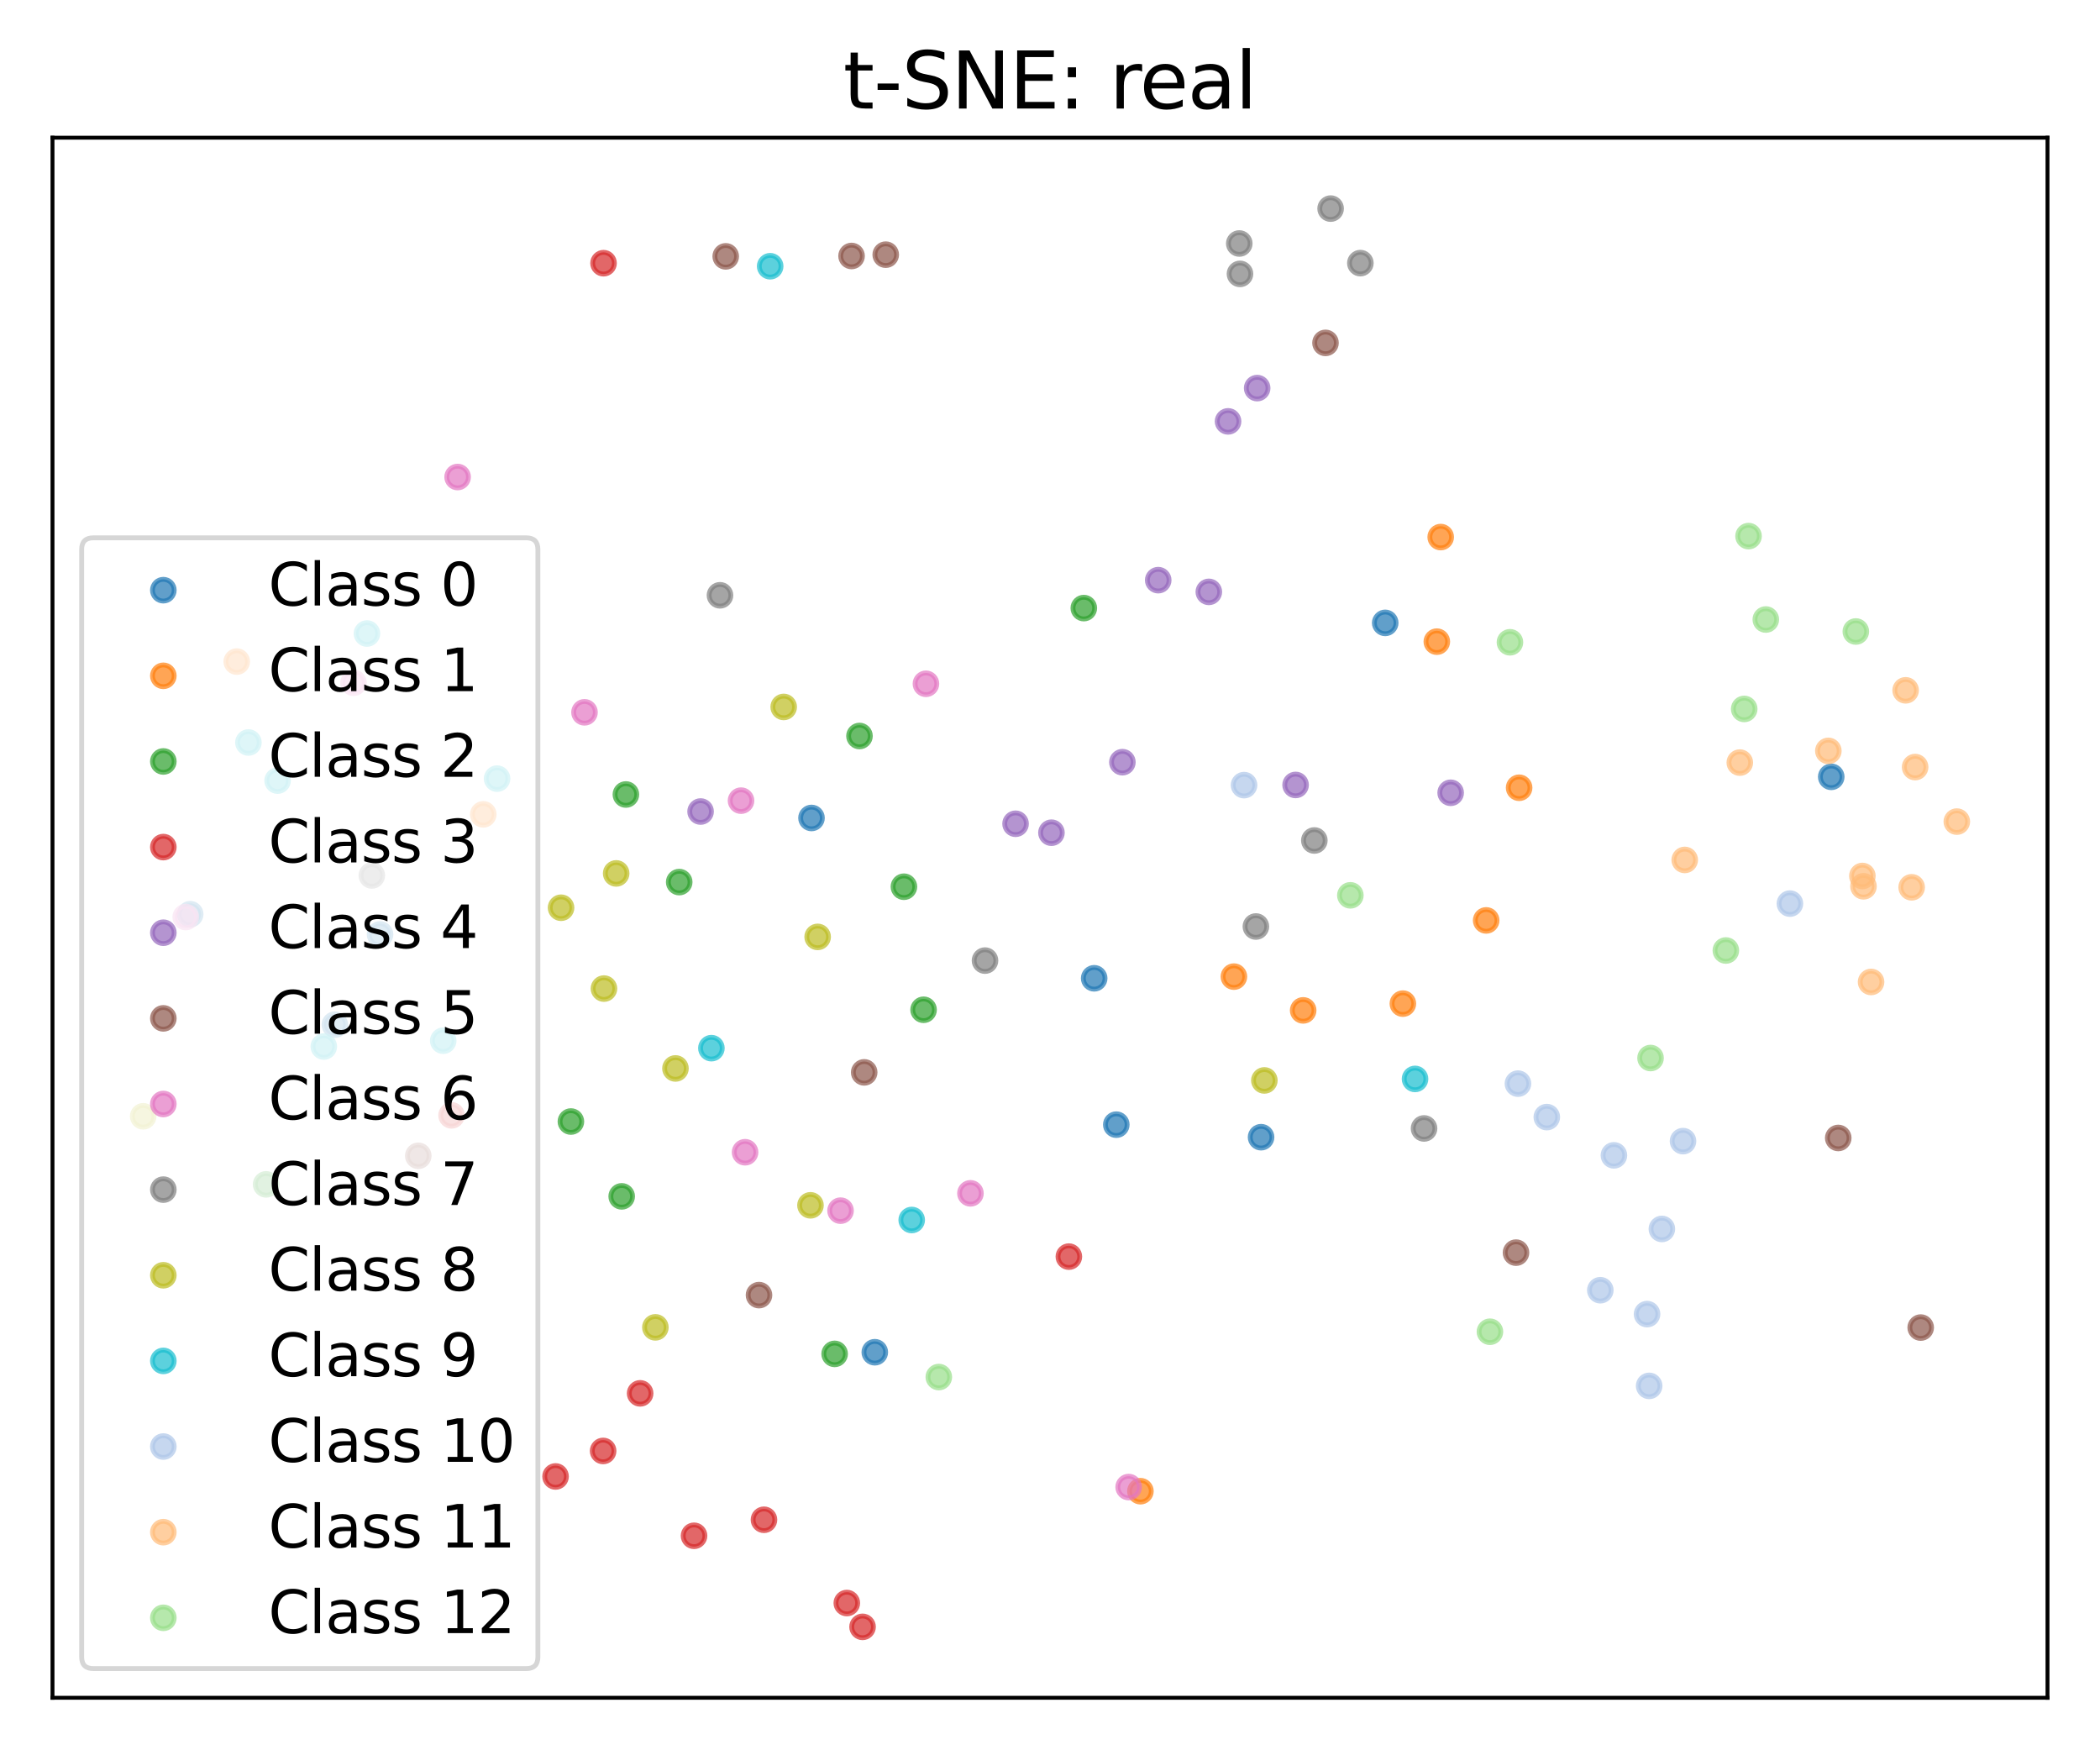<?xml version="1.0" encoding="utf-8" standalone="no"?>
<!DOCTYPE svg PUBLIC "-//W3C//DTD SVG 1.1//EN"
  "http://www.w3.org/Graphics/SVG/1.1/DTD/svg11.dtd">
<svg xmlns:xlink="http://www.w3.org/1999/xlink" width="432pt" height="360pt" viewBox="0 0 432 360" xmlns="http://www.w3.org/2000/svg" version="1.1">
 <defs>
  <style type="text/css">*{stroke-linejoin: round; stroke-linecap: butt}</style>
 </defs>
 <g id="figure_1">
  <g id="patch_1">
   <path d="M 0 360 
L 432 360 
L 432 0 
L 0 0 
z
" style="fill: #ffffff"/>
  </g>
  <g id="axes_1">
   <g id="patch_2">
    <path d="M 10.8 349.2 
L 421.2 349.2 
L 421.2 28.32 
L 10.8 28.32 
z
" style="fill: #ffffff"/>
   </g>
   <g id="PathCollection_1">
    <defs>
     <path id="ma0fea0dd4b" d="M 0 2.236 
C 0.593 2.236 1.162 2 1.581 1.581 
C 2 1.162 2.236 0.593 2.236 0 
C 2.236 -0.593 2 -1.162 1.581 -1.581 
C 1.162 -2 0.593 -2.236 0 -2.236 
C -0.593 -2.236 -1.162 -2 -1.581 -1.581 
C -2 -1.162 -2.236 -0.593 -2.236 0 
C -2.236 0.593 -2 1.162 -1.581 1.581 
C -1.162 2 -0.593 2.236 0 2.236 
z
" style="stroke: #1f77b4; stroke-opacity: 0.7"/>
    </defs>
    <g clip-path="url(#pb2f43ea100)">
     <use xlink:href="#ma0fea0dd4b" x="229.638" y="231.321" style="fill: #1f77b4; fill-opacity: 0.7; stroke: #1f77b4; stroke-opacity: 0.7"/>
     <use xlink:href="#ma0fea0dd4b" x="376.712" y="159.78" style="fill: #1f77b4; fill-opacity: 0.7; stroke: #1f77b4; stroke-opacity: 0.7"/>
     <use xlink:href="#ma0fea0dd4b" x="225.089" y="201.216" style="fill: #1f77b4; fill-opacity: 0.7; stroke: #1f77b4; stroke-opacity: 0.7"/>
     <use xlink:href="#ma0fea0dd4b" x="259.421" y="233.9" style="fill: #1f77b4; fill-opacity: 0.7; stroke: #1f77b4; stroke-opacity: 0.7"/>
     <use xlink:href="#ma0fea0dd4b" x="179.959" y="278.13" style="fill: #1f77b4; fill-opacity: 0.7; stroke: #1f77b4; stroke-opacity: 0.7"/>
     <use xlink:href="#ma0fea0dd4b" x="166.938" y="168.241" style="fill: #1f77b4; fill-opacity: 0.7; stroke: #1f77b4; stroke-opacity: 0.7"/>
     <use xlink:href="#ma0fea0dd4b" x="68.881" y="210.76" style="fill: #1f77b4; fill-opacity: 0.7; stroke: #1f77b4; stroke-opacity: 0.7"/>
     <use xlink:href="#ma0fea0dd4b" x="39.125" y="188.037" style="fill: #1f77b4; fill-opacity: 0.7; stroke: #1f77b4; stroke-opacity: 0.7"/>
     <use xlink:href="#ma0fea0dd4b" x="284.958" y="128.115" style="fill: #1f77b4; fill-opacity: 0.7; stroke: #1f77b4; stroke-opacity: 0.7"/>
     <use xlink:href="#ma0fea0dd4b" x="78.183" y="192.196" style="fill: #1f77b4; fill-opacity: 0.7; stroke: #1f77b4; stroke-opacity: 0.7"/>
    </g>
   </g>
   <g id="PathCollection_2">
    <defs>
     <path id="m8094b6d166" d="M 0 2.236 
C 0.593 2.236 1.162 2 1.581 1.581 
C 2 1.162 2.236 0.593 2.236 0 
C 2.236 -0.593 2 -1.162 1.581 -1.581 
C 1.162 -2 0.593 -2.236 0 -2.236 
C -0.593 -2.236 -1.162 -2 -1.581 -1.581 
C -2 -1.162 -2.236 -0.593 -2.236 0 
C -2.236 0.593 -2 1.162 -1.581 1.581 
C -1.162 2 -0.593 2.236 0 2.236 
z
" style="stroke: #ff7f0e; stroke-opacity: 0.7"/>
    </defs>
    <g clip-path="url(#pb2f43ea100)">
     <use xlink:href="#m8094b6d166" x="312.505" y="162.025" style="fill: #ff7f0e; fill-opacity: 0.7; stroke: #ff7f0e; stroke-opacity: 0.7"/>
     <use xlink:href="#m8094b6d166" x="288.591" y="206.427" style="fill: #ff7f0e; fill-opacity: 0.7; stroke: #ff7f0e; stroke-opacity: 0.7"/>
     <use xlink:href="#m8094b6d166" x="234.601" y="306.712" style="fill: #ff7f0e; fill-opacity: 0.7; stroke: #ff7f0e; stroke-opacity: 0.7"/>
     <use xlink:href="#m8094b6d166" x="305.727" y="189.31" style="fill: #ff7f0e; fill-opacity: 0.7; stroke: #ff7f0e; stroke-opacity: 0.7"/>
     <use xlink:href="#m8094b6d166" x="295.575" y="131.976" style="fill: #ff7f0e; fill-opacity: 0.7; stroke: #ff7f0e; stroke-opacity: 0.7"/>
     <use xlink:href="#m8094b6d166" x="99.413" y="167.497" style="fill: #ff7f0e; fill-opacity: 0.7; stroke: #ff7f0e; stroke-opacity: 0.7"/>
     <use xlink:href="#m8094b6d166" x="253.833" y="200.873" style="fill: #ff7f0e; fill-opacity: 0.7; stroke: #ff7f0e; stroke-opacity: 0.7"/>
     <use xlink:href="#m8094b6d166" x="268.08" y="207.817" style="fill: #ff7f0e; fill-opacity: 0.7; stroke: #ff7f0e; stroke-opacity: 0.7"/>
     <use xlink:href="#m8094b6d166" x="296.374" y="110.466" style="fill: #ff7f0e; fill-opacity: 0.7; stroke: #ff7f0e; stroke-opacity: 0.7"/>
     <use xlink:href="#m8094b6d166" x="48.701" y="136.076" style="fill: #ff7f0e; fill-opacity: 0.7; stroke: #ff7f0e; stroke-opacity: 0.7"/>
    </g>
   </g>
   <g id="PathCollection_3">
    <defs>
     <path id="m400b134a39" d="M 0 2.236 
C 0.593 2.236 1.162 2 1.581 1.581 
C 2 1.162 2.236 0.593 2.236 0 
C 2.236 -0.593 2 -1.162 1.581 -1.581 
C 1.162 -2 0.593 -2.236 0 -2.236 
C -0.593 -2.236 -1.162 -2 -1.581 -1.581 
C -2 -1.162 -2.236 -0.593 -2.236 0 
C -2.236 0.593 -2 1.162 -1.581 1.581 
C -1.162 2 -0.593 2.236 0 2.236 
z
" style="stroke: #2ca02c; stroke-opacity: 0.7"/>
    </defs>
    <g clip-path="url(#pb2f43ea100)">
     <use xlink:href="#m400b134a39" x="54.747" y="243.601" style="fill: #2ca02c; fill-opacity: 0.7; stroke: #2ca02c; stroke-opacity: 0.7"/>
     <use xlink:href="#m400b134a39" x="139.723" y="181.428" style="fill: #2ca02c; fill-opacity: 0.7; stroke: #2ca02c; stroke-opacity: 0.7"/>
     <use xlink:href="#m400b134a39" x="127.892" y="246.069" style="fill: #2ca02c; fill-opacity: 0.7; stroke: #2ca02c; stroke-opacity: 0.7"/>
     <use xlink:href="#m400b134a39" x="189.993" y="207.691" style="fill: #2ca02c; fill-opacity: 0.7; stroke: #2ca02c; stroke-opacity: 0.7"/>
     <use xlink:href="#m400b134a39" x="176.808" y="151.382" style="fill: #2ca02c; fill-opacity: 0.7; stroke: #2ca02c; stroke-opacity: 0.7"/>
     <use xlink:href="#m400b134a39" x="171.698" y="278.467" style="fill: #2ca02c; fill-opacity: 0.7; stroke: #2ca02c; stroke-opacity: 0.7"/>
     <use xlink:href="#m400b134a39" x="128.756" y="163.413" style="fill: #2ca02c; fill-opacity: 0.7; stroke: #2ca02c; stroke-opacity: 0.7"/>
     <use xlink:href="#m400b134a39" x="185.95" y="182.383" style="fill: #2ca02c; fill-opacity: 0.7; stroke: #2ca02c; stroke-opacity: 0.7"/>
     <use xlink:href="#m400b134a39" x="222.957" y="125.073" style="fill: #2ca02c; fill-opacity: 0.7; stroke: #2ca02c; stroke-opacity: 0.7"/>
     <use xlink:href="#m400b134a39" x="117.442" y="230.679" style="fill: #2ca02c; fill-opacity: 0.7; stroke: #2ca02c; stroke-opacity: 0.7"/>
    </g>
   </g>
   <g id="PathCollection_4">
    <defs>
     <path id="m98b7cd9f8f" d="M 0 2.236 
C 0.593 2.236 1.162 2 1.581 1.581 
C 2 1.162 2.236 0.593 2.236 0 
C 2.236 -0.593 2 -1.162 1.581 -1.581 
C 1.162 -2 0.593 -2.236 0 -2.236 
C -0.593 -2.236 -1.162 -2 -1.581 -1.581 
C -2 -1.162 -2.236 -0.593 -2.236 0 
C -2.236 0.593 -2 1.162 -1.581 1.581 
C -1.162 2 -0.593 2.236 0 2.236 
z
" style="stroke: #d62728; stroke-opacity: 0.7"/>
    </defs>
    <g clip-path="url(#pb2f43ea100)">
     <use xlink:href="#m98b7cd9f8f" x="219.881" y="258.463" style="fill: #d62728; fill-opacity: 0.7; stroke: #d62728; stroke-opacity: 0.7"/>
     <use xlink:href="#m98b7cd9f8f" x="92.892" y="229.411" style="fill: #d62728; fill-opacity: 0.7; stroke: #d62728; stroke-opacity: 0.7"/>
     <use xlink:href="#m98b7cd9f8f" x="142.775" y="315.882" style="fill: #d62728; fill-opacity: 0.7; stroke: #d62728; stroke-opacity: 0.7"/>
     <use xlink:href="#m98b7cd9f8f" x="114.285" y="303.68" style="fill: #d62728; fill-opacity: 0.7; stroke: #d62728; stroke-opacity: 0.7"/>
     <use xlink:href="#m98b7cd9f8f" x="157.161" y="312.588" style="fill: #d62728; fill-opacity: 0.7; stroke: #d62728; stroke-opacity: 0.7"/>
     <use xlink:href="#m98b7cd9f8f" x="131.685" y="286.586" style="fill: #d62728; fill-opacity: 0.7; stroke: #d62728; stroke-opacity: 0.7"/>
     <use xlink:href="#m98b7cd9f8f" x="124.071" y="298.434" style="fill: #d62728; fill-opacity: 0.7; stroke: #d62728; stroke-opacity: 0.7"/>
     <use xlink:href="#m98b7cd9f8f" x="124.156" y="54.135" style="fill: #d62728; fill-opacity: 0.7; stroke: #d62728; stroke-opacity: 0.7"/>
     <use xlink:href="#m98b7cd9f8f" x="177.44" y="334.615" style="fill: #d62728; fill-opacity: 0.7; stroke: #d62728; stroke-opacity: 0.7"/>
     <use xlink:href="#m98b7cd9f8f" x="174.202" y="329.715" style="fill: #d62728; fill-opacity: 0.7; stroke: #d62728; stroke-opacity: 0.7"/>
    </g>
   </g>
   <g id="PathCollection_5">
    <defs>
     <path id="m821a3f022b" d="M 0 2.236 
C 0.593 2.236 1.162 2 1.581 1.581 
C 2 1.162 2.236 0.593 2.236 0 
C 2.236 -0.593 2 -1.162 1.581 -1.581 
C 1.162 -2 0.593 -2.236 0 -2.236 
C -0.593 -2.236 -1.162 -2 -1.581 -1.581 
C -2 -1.162 -2.236 -0.593 -2.236 0 
C -2.236 0.593 -2 1.162 -1.581 1.581 
C -1.162 2 -0.593 2.236 0 2.236 
z
" style="stroke: #9467bd; stroke-opacity: 0.7"/>
    </defs>
    <g clip-path="url(#pb2f43ea100)">
     <use xlink:href="#m821a3f022b" x="230.891" y="156.767" style="fill: #9467bd; fill-opacity: 0.7; stroke: #9467bd; stroke-opacity: 0.7"/>
     <use xlink:href="#m821a3f022b" x="298.421" y="163.06" style="fill: #9467bd; fill-opacity: 0.7; stroke: #9467bd; stroke-opacity: 0.7"/>
     <use xlink:href="#m821a3f022b" x="144.121" y="166.917" style="fill: #9467bd; fill-opacity: 0.7; stroke: #9467bd; stroke-opacity: 0.7"/>
     <use xlink:href="#m821a3f022b" x="216.296" y="171.275" style="fill: #9467bd; fill-opacity: 0.7; stroke: #9467bd; stroke-opacity: 0.7"/>
     <use xlink:href="#m821a3f022b" x="208.916" y="169.431" style="fill: #9467bd; fill-opacity: 0.7; stroke: #9467bd; stroke-opacity: 0.7"/>
     <use xlink:href="#m821a3f022b" x="266.522" y="161.45" style="fill: #9467bd; fill-opacity: 0.7; stroke: #9467bd; stroke-opacity: 0.7"/>
     <use xlink:href="#m821a3f022b" x="258.617" y="79.825" style="fill: #9467bd; fill-opacity: 0.7; stroke: #9467bd; stroke-opacity: 0.7"/>
     <use xlink:href="#m821a3f022b" x="252.629" y="86.669" style="fill: #9467bd; fill-opacity: 0.7; stroke: #9467bd; stroke-opacity: 0.7"/>
     <use xlink:href="#m821a3f022b" x="238.261" y="119.328" style="fill: #9467bd; fill-opacity: 0.7; stroke: #9467bd; stroke-opacity: 0.7"/>
     <use xlink:href="#m821a3f022b" x="248.674" y="121.738" style="fill: #9467bd; fill-opacity: 0.7; stroke: #9467bd; stroke-opacity: 0.7"/>
    </g>
   </g>
   <g id="PathCollection_6">
    <defs>
     <path id="mb338a8d0eb" d="M 0 2.236 
C 0.593 2.236 1.162 2 1.581 1.581 
C 2 1.162 2.236 0.593 2.236 0 
C 2.236 -0.593 2 -1.162 1.581 -1.581 
C 1.162 -2 0.593 -2.236 0 -2.236 
C -0.593 -2.236 -1.162 -2 -1.581 -1.581 
C -2 -1.162 -2.236 -0.593 -2.236 0 
C -2.236 0.593 -2 1.162 -1.581 1.581 
C -1.162 2 -0.593 2.236 0 2.236 
z
" style="stroke: #8c564b; stroke-opacity: 0.7"/>
    </defs>
    <g clip-path="url(#pb2f43ea100)">
     <use xlink:href="#mb338a8d0eb" x="182.208" y="52.382" style="fill: #8c564b; fill-opacity: 0.7; stroke: #8c564b; stroke-opacity: 0.7"/>
     <use xlink:href="#mb338a8d0eb" x="156.138" y="266.382" style="fill: #8c564b; fill-opacity: 0.7; stroke: #8c564b; stroke-opacity: 0.7"/>
     <use xlink:href="#mb338a8d0eb" x="272.674" y="70.527" style="fill: #8c564b; fill-opacity: 0.7; stroke: #8c564b; stroke-opacity: 0.7"/>
     <use xlink:href="#mb338a8d0eb" x="175.177" y="52.652" style="fill: #8c564b; fill-opacity: 0.7; stroke: #8c564b; stroke-opacity: 0.7"/>
     <use xlink:href="#mb338a8d0eb" x="149.291" y="52.729" style="fill: #8c564b; fill-opacity: 0.7; stroke: #8c564b; stroke-opacity: 0.7"/>
     <use xlink:href="#mb338a8d0eb" x="395.116" y="273.057" style="fill: #8c564b; fill-opacity: 0.7; stroke: #8c564b; stroke-opacity: 0.7"/>
     <use xlink:href="#mb338a8d0eb" x="177.777" y="220.565" style="fill: #8c564b; fill-opacity: 0.7; stroke: #8c564b; stroke-opacity: 0.7"/>
     <use xlink:href="#mb338a8d0eb" x="311.864" y="257.645" style="fill: #8c564b; fill-opacity: 0.7; stroke: #8c564b; stroke-opacity: 0.7"/>
     <use xlink:href="#mb338a8d0eb" x="86.045" y="237.728" style="fill: #8c564b; fill-opacity: 0.7; stroke: #8c564b; stroke-opacity: 0.7"/>
     <use xlink:href="#mb338a8d0eb" x="378.153" y="234.059" style="fill: #8c564b; fill-opacity: 0.7; stroke: #8c564b; stroke-opacity: 0.7"/>
    </g>
   </g>
   <g id="PathCollection_7">
    <defs>
     <path id="mfbef2050f7" d="M 0 2.236 
C 0.593 2.236 1.162 2 1.581 1.581 
C 2 1.162 2.236 0.593 2.236 0 
C 2.236 -0.593 2 -1.162 1.581 -1.581 
C 1.162 -2 0.593 -2.236 0 -2.236 
C -0.593 -2.236 -1.162 -2 -1.581 -1.581 
C -2 -1.162 -2.236 -0.593 -2.236 0 
C -2.236 0.593 -2 1.162 -1.581 1.581 
C -1.162 2 -0.593 2.236 0 2.236 
z
" style="stroke: #e377c2; stroke-opacity: 0.7"/>
    </defs>
    <g clip-path="url(#pb2f43ea100)">
     <use xlink:href="#mfbef2050f7" x="94.138" y="98.115" style="fill: #e377c2; fill-opacity: 0.7; stroke: #e377c2; stroke-opacity: 0.7"/>
     <use xlink:href="#mfbef2050f7" x="72.723" y="140.433" style="fill: #e377c2; fill-opacity: 0.7; stroke: #e377c2; stroke-opacity: 0.7"/>
     <use xlink:href="#mfbef2050f7" x="190.481" y="140.642" style="fill: #e377c2; fill-opacity: 0.7; stroke: #e377c2; stroke-opacity: 0.7"/>
     <use xlink:href="#mfbef2050f7" x="38.204" y="188.619" style="fill: #e377c2; fill-opacity: 0.7; stroke: #e377c2; stroke-opacity: 0.7"/>
     <use xlink:href="#mfbef2050f7" x="172.912" y="249.012" style="fill: #e377c2; fill-opacity: 0.7; stroke: #e377c2; stroke-opacity: 0.7"/>
     <use xlink:href="#mfbef2050f7" x="152.44" y="164.68" style="fill: #e377c2; fill-opacity: 0.7; stroke: #e377c2; stroke-opacity: 0.7"/>
     <use xlink:href="#mfbef2050f7" x="199.634" y="245.446" style="fill: #e377c2; fill-opacity: 0.7; stroke: #e377c2; stroke-opacity: 0.7"/>
     <use xlink:href="#mfbef2050f7" x="120.24" y="146.509" style="fill: #e377c2; fill-opacity: 0.7; stroke: #e377c2; stroke-opacity: 0.7"/>
     <use xlink:href="#mfbef2050f7" x="153.273" y="236.995" style="fill: #e377c2; fill-opacity: 0.7; stroke: #e377c2; stroke-opacity: 0.7"/>
     <use xlink:href="#mfbef2050f7" x="232.183" y="305.861" style="fill: #e377c2; fill-opacity: 0.7; stroke: #e377c2; stroke-opacity: 0.7"/>
    </g>
   </g>
   <g id="PathCollection_8">
    <defs>
     <path id="m6080bac4c5" d="M 0 2.236 
C 0.593 2.236 1.162 2 1.581 1.581 
C 2 1.162 2.236 0.593 2.236 0 
C 2.236 -0.593 2 -1.162 1.581 -1.581 
C 1.162 -2 0.593 -2.236 0 -2.236 
C -0.593 -2.236 -1.162 -2 -1.581 -1.581 
C -2 -1.162 -2.236 -0.593 -2.236 0 
C -2.236 0.593 -2 1.162 -1.581 1.581 
C -1.162 2 -0.593 2.236 0 2.236 
z
" style="stroke: #7f7f7f; stroke-opacity: 0.7"/>
    </defs>
    <g clip-path="url(#pb2f43ea100)">
     <use xlink:href="#m6080bac4c5" x="148.111" y="122.443" style="fill: #7f7f7f; fill-opacity: 0.7; stroke: #7f7f7f; stroke-opacity: 0.7"/>
     <use xlink:href="#m6080bac4c5" x="270.379" y="172.871" style="fill: #7f7f7f; fill-opacity: 0.7; stroke: #7f7f7f; stroke-opacity: 0.7"/>
     <use xlink:href="#m6080bac4c5" x="76.492" y="180.065" style="fill: #7f7f7f; fill-opacity: 0.7; stroke: #7f7f7f; stroke-opacity: 0.7"/>
     <use xlink:href="#m6080bac4c5" x="202.631" y="197.576" style="fill: #7f7f7f; fill-opacity: 0.7; stroke: #7f7f7f; stroke-opacity: 0.7"/>
     <use xlink:href="#m6080bac4c5" x="258.356" y="190.566" style="fill: #7f7f7f; fill-opacity: 0.7; stroke: #7f7f7f; stroke-opacity: 0.7"/>
     <use xlink:href="#m6080bac4c5" x="273.728" y="42.905" style="fill: #7f7f7f; fill-opacity: 0.7; stroke: #7f7f7f; stroke-opacity: 0.7"/>
     <use xlink:href="#m6080bac4c5" x="254.937" y="50.082" style="fill: #7f7f7f; fill-opacity: 0.7; stroke: #7f7f7f; stroke-opacity: 0.7"/>
     <use xlink:href="#m6080bac4c5" x="292.947" y="232.098" style="fill: #7f7f7f; fill-opacity: 0.7; stroke: #7f7f7f; stroke-opacity: 0.7"/>
     <use xlink:href="#m6080bac4c5" x="279.845" y="54.119" style="fill: #7f7f7f; fill-opacity: 0.7; stroke: #7f7f7f; stroke-opacity: 0.7"/>
     <use xlink:href="#m6080bac4c5" x="255.082" y="56.334" style="fill: #7f7f7f; fill-opacity: 0.7; stroke: #7f7f7f; stroke-opacity: 0.7"/>
    </g>
   </g>
   <g id="PathCollection_9">
    <defs>
     <path id="m36009d502e" d="M 0 2.236 
C 0.593 2.236 1.162 2 1.581 1.581 
C 2 1.162 2.236 0.593 2.236 0 
C 2.236 -0.593 2 -1.162 1.581 -1.581 
C 1.162 -2 0.593 -2.236 0 -2.236 
C -0.593 -2.236 -1.162 -2 -1.581 -1.581 
C -2 -1.162 -2.236 -0.593 -2.236 0 
C -2.236 0.593 -2 1.162 -1.581 1.581 
C -1.162 2 -0.593 2.236 0 2.236 
z
" style="stroke: #bcbd22; stroke-opacity: 0.7"/>
    </defs>
    <g clip-path="url(#pb2f43ea100)">
     <use xlink:href="#m36009d502e" x="29.455" y="229.603" style="fill: #bcbd22; fill-opacity: 0.7; stroke: #bcbd22; stroke-opacity: 0.7"/>
     <use xlink:href="#m36009d502e" x="168.201" y="192.702" style="fill: #bcbd22; fill-opacity: 0.7; stroke: #bcbd22; stroke-opacity: 0.7"/>
     <use xlink:href="#m36009d502e" x="260.097" y="222.224" style="fill: #bcbd22; fill-opacity: 0.7; stroke: #bcbd22; stroke-opacity: 0.7"/>
     <use xlink:href="#m36009d502e" x="166.726" y="247.911" style="fill: #bcbd22; fill-opacity: 0.7; stroke: #bcbd22; stroke-opacity: 0.7"/>
     <use xlink:href="#m36009d502e" x="138.952" y="219.758" style="fill: #bcbd22; fill-opacity: 0.7; stroke: #bcbd22; stroke-opacity: 0.7"/>
     <use xlink:href="#m36009d502e" x="115.416" y="186.704" style="fill: #bcbd22; fill-opacity: 0.7; stroke: #bcbd22; stroke-opacity: 0.7"/>
     <use xlink:href="#m36009d502e" x="126.756" y="179.644" style="fill: #bcbd22; fill-opacity: 0.7; stroke: #bcbd22; stroke-opacity: 0.7"/>
     <use xlink:href="#m36009d502e" x="124.243" y="203.332" style="fill: #bcbd22; fill-opacity: 0.7; stroke: #bcbd22; stroke-opacity: 0.7"/>
     <use xlink:href="#m36009d502e" x="161.217" y="145.405" style="fill: #bcbd22; fill-opacity: 0.7; stroke: #bcbd22; stroke-opacity: 0.7"/>
     <use xlink:href="#m36009d502e" x="134.821" y="273.011" style="fill: #bcbd22; fill-opacity: 0.7; stroke: #bcbd22; stroke-opacity: 0.7"/>
    </g>
   </g>
   <g id="PathCollection_10">
    <defs>
     <path id="m2cfe5ad27c" d="M 0 2.236 
C 0.593 2.236 1.162 2 1.581 1.581 
C 2 1.162 2.236 0.593 2.236 0 
C 2.236 -0.593 2 -1.162 1.581 -1.581 
C 1.162 -2 0.593 -2.236 0 -2.236 
C -0.593 -2.236 -1.162 -2 -1.581 -1.581 
C -2 -1.162 -2.236 -0.593 -2.236 0 
C -2.236 0.593 -2 1.162 -1.581 1.581 
C -1.162 2 -0.593 2.236 0 2.236 
z
" style="stroke: #17becf; stroke-opacity: 0.7"/>
    </defs>
    <g clip-path="url(#pb2f43ea100)">
     <use xlink:href="#m2cfe5ad27c" x="91.178" y="214.054" style="fill: #17becf; fill-opacity: 0.7; stroke: #17becf; stroke-opacity: 0.7"/>
     <use xlink:href="#m2cfe5ad27c" x="102.255" y="160.151" style="fill: #17becf; fill-opacity: 0.7; stroke: #17becf; stroke-opacity: 0.7"/>
     <use xlink:href="#m2cfe5ad27c" x="291.095" y="221.914" style="fill: #17becf; fill-opacity: 0.7; stroke: #17becf; stroke-opacity: 0.7"/>
     <use xlink:href="#m2cfe5ad27c" x="158.434" y="54.76" style="fill: #17becf; fill-opacity: 0.7; stroke: #17becf; stroke-opacity: 0.7"/>
     <use xlink:href="#m2cfe5ad27c" x="66.612" y="215.254" style="fill: #17becf; fill-opacity: 0.7; stroke: #17becf; stroke-opacity: 0.7"/>
     <use xlink:href="#m2cfe5ad27c" x="57.104" y="160.559" style="fill: #17becf; fill-opacity: 0.7; stroke: #17becf; stroke-opacity: 0.7"/>
     <use xlink:href="#m2cfe5ad27c" x="187.552" y="250.932" style="fill: #17becf; fill-opacity: 0.7; stroke: #17becf; stroke-opacity: 0.7"/>
     <use xlink:href="#m2cfe5ad27c" x="51.103" y="152.717" style="fill: #17becf; fill-opacity: 0.7; stroke: #17becf; stroke-opacity: 0.7"/>
     <use xlink:href="#m2cfe5ad27c" x="146.344" y="215.587" style="fill: #17becf; fill-opacity: 0.7; stroke: #17becf; stroke-opacity: 0.7"/>
     <use xlink:href="#m2cfe5ad27c" x="75.487" y="130.303" style="fill: #17becf; fill-opacity: 0.7; stroke: #17becf; stroke-opacity: 0.7"/>
    </g>
   </g>
   <g id="PathCollection_11">
    <defs>
     <path id="meeea4107d7" d="M 0 2.236 
C 0.593 2.236 1.162 2 1.581 1.581 
C 2 1.162 2.236 0.593 2.236 0 
C 2.236 -0.593 2 -1.162 1.581 -1.581 
C 1.162 -2 0.593 -2.236 0 -2.236 
C -0.593 -2.236 -1.162 -2 -1.581 -1.581 
C -2 -1.162 -2.236 -0.593 -2.236 0 
C -2.236 0.593 -2 1.162 -1.581 1.581 
C -1.162 2 -0.593 2.236 0 2.236 
z
" style="stroke: #aec7e8; stroke-opacity: 0.7"/>
    </defs>
    <g clip-path="url(#pb2f43ea100)">
     <use xlink:href="#meeea4107d7" x="339.255" y="285.05" style="fill: #aec7e8; fill-opacity: 0.7; stroke: #aec7e8; stroke-opacity: 0.7"/>
     <use xlink:href="#meeea4107d7" x="338.822" y="270.286" style="fill: #aec7e8; fill-opacity: 0.7; stroke: #aec7e8; stroke-opacity: 0.7"/>
     <use xlink:href="#meeea4107d7" x="255.918" y="161.486" style="fill: #aec7e8; fill-opacity: 0.7; stroke: #aec7e8; stroke-opacity: 0.7"/>
     <use xlink:href="#meeea4107d7" x="346.22" y="234.71" style="fill: #aec7e8; fill-opacity: 0.7; stroke: #aec7e8; stroke-opacity: 0.7"/>
     <use xlink:href="#meeea4107d7" x="329.206" y="265.375" style="fill: #aec7e8; fill-opacity: 0.7; stroke: #aec7e8; stroke-opacity: 0.7"/>
     <use xlink:href="#meeea4107d7" x="318.202" y="229.766" style="fill: #aec7e8; fill-opacity: 0.7; stroke: #aec7e8; stroke-opacity: 0.7"/>
     <use xlink:href="#meeea4107d7" x="332.007" y="237.632" style="fill: #aec7e8; fill-opacity: 0.7; stroke: #aec7e8; stroke-opacity: 0.7"/>
     <use xlink:href="#meeea4107d7" x="341.871" y="252.77" style="fill: #aec7e8; fill-opacity: 0.7; stroke: #aec7e8; stroke-opacity: 0.7"/>
     <use xlink:href="#meeea4107d7" x="312.263" y="222.883" style="fill: #aec7e8; fill-opacity: 0.7; stroke: #aec7e8; stroke-opacity: 0.7"/>
     <use xlink:href="#meeea4107d7" x="368.21" y="185.853" style="fill: #aec7e8; fill-opacity: 0.7; stroke: #aec7e8; stroke-opacity: 0.7"/>
    </g>
   </g>
   <g id="PathCollection_12">
    <defs>
     <path id="m1bb7591539" d="M 0 2.236 
C 0.593 2.236 1.162 2 1.581 1.581 
C 2 1.162 2.236 0.593 2.236 0 
C 2.236 -0.593 2 -1.162 1.581 -1.581 
C 1.162 -2 0.593 -2.236 0 -2.236 
C -0.593 -2.236 -1.162 -2 -1.581 -1.581 
C -2 -1.162 -2.236 -0.593 -2.236 0 
C -2.236 0.593 -2 1.162 -1.581 1.581 
C -1.162 2 -0.593 2.236 0 2.236 
z
" style="stroke: #ffbb78; stroke-opacity: 0.7"/>
    </defs>
    <g clip-path="url(#pb2f43ea100)">
     <use xlink:href="#m1bb7591539" x="393.97" y="157.772" style="fill: #ffbb78; fill-opacity: 0.7; stroke: #ffbb78; stroke-opacity: 0.7"/>
     <use xlink:href="#m1bb7591539" x="357.903" y="156.852" style="fill: #ffbb78; fill-opacity: 0.7; stroke: #ffbb78; stroke-opacity: 0.7"/>
     <use xlink:href="#m1bb7591539" x="384.904" y="201.972" style="fill: #ffbb78; fill-opacity: 0.7; stroke: #ffbb78; stroke-opacity: 0.7"/>
     <use xlink:href="#m1bb7591539" x="383.118" y="180.173" style="fill: #ffbb78; fill-opacity: 0.7; stroke: #ffbb78; stroke-opacity: 0.7"/>
     <use xlink:href="#m1bb7591539" x="346.574" y="176.873" style="fill: #ffbb78; fill-opacity: 0.7; stroke: #ffbb78; stroke-opacity: 0.7"/>
     <use xlink:href="#m1bb7591539" x="383.346" y="182.295" style="fill: #ffbb78; fill-opacity: 0.7; stroke: #ffbb78; stroke-opacity: 0.7"/>
     <use xlink:href="#m1bb7591539" x="393.256" y="182.5" style="fill: #ffbb78; fill-opacity: 0.7; stroke: #ffbb78; stroke-opacity: 0.7"/>
     <use xlink:href="#m1bb7591539" x="392.016" y="141.986" style="fill: #ffbb78; fill-opacity: 0.7; stroke: #ffbb78; stroke-opacity: 0.7"/>
     <use xlink:href="#m1bb7591539" x="402.545" y="168.99" style="fill: #ffbb78; fill-opacity: 0.7; stroke: #ffbb78; stroke-opacity: 0.7"/>
     <use xlink:href="#m1bb7591539" x="376.117" y="154.443" style="fill: #ffbb78; fill-opacity: 0.7; stroke: #ffbb78; stroke-opacity: 0.7"/>
    </g>
   </g>
   <g id="PathCollection_13">
    <defs>
     <path id="me9d1fb3d86" d="M 0 2.236 
C 0.593 2.236 1.162 2 1.581 1.581 
C 2 1.162 2.236 0.593 2.236 0 
C 2.236 -0.593 2 -1.162 1.581 -1.581 
C 1.162 -2 0.593 -2.236 0 -2.236 
C -0.593 -2.236 -1.162 -2 -1.581 -1.581 
C -2 -1.162 -2.236 -0.593 -2.236 0 
C -2.236 0.593 -2 1.162 -1.581 1.581 
C -1.162 2 -0.593 2.236 0 2.236 
z
" style="stroke: #98df8a; stroke-opacity: 0.7"/>
    </defs>
    <g clip-path="url(#pb2f43ea100)">
     <use xlink:href="#me9d1fb3d86" x="277.788" y="184.152" style="fill: #98df8a; fill-opacity: 0.7; stroke: #98df8a; stroke-opacity: 0.7"/>
     <use xlink:href="#me9d1fb3d86" x="310.618" y="132.106" style="fill: #98df8a; fill-opacity: 0.7; stroke: #98df8a; stroke-opacity: 0.7"/>
     <use xlink:href="#me9d1fb3d86" x="193.128" y="283.233" style="fill: #98df8a; fill-opacity: 0.7; stroke: #98df8a; stroke-opacity: 0.7"/>
     <use xlink:href="#me9d1fb3d86" x="339.54" y="217.617" style="fill: #98df8a; fill-opacity: 0.7; stroke: #98df8a; stroke-opacity: 0.7"/>
     <use xlink:href="#me9d1fb3d86" x="355.034" y="195.498" style="fill: #98df8a; fill-opacity: 0.7; stroke: #98df8a; stroke-opacity: 0.7"/>
     <use xlink:href="#me9d1fb3d86" x="358.809" y="145.813" style="fill: #98df8a; fill-opacity: 0.7; stroke: #98df8a; stroke-opacity: 0.7"/>
     <use xlink:href="#me9d1fb3d86" x="363.254" y="127.422" style="fill: #98df8a; fill-opacity: 0.7; stroke: #98df8a; stroke-opacity: 0.7"/>
     <use xlink:href="#me9d1fb3d86" x="359.699" y="110.268" style="fill: #98df8a; fill-opacity: 0.7; stroke: #98df8a; stroke-opacity: 0.7"/>
     <use xlink:href="#me9d1fb3d86" x="381.771" y="129.888" style="fill: #98df8a; fill-opacity: 0.7; stroke: #98df8a; stroke-opacity: 0.7"/>
     <use xlink:href="#me9d1fb3d86" x="306.5" y="273.915" style="fill: #98df8a; fill-opacity: 0.7; stroke: #98df8a; stroke-opacity: 0.7"/>
    </g>
   </g>
   <g id="matplotlib.axis_1"/>
   <g id="matplotlib.axis_2"/>
   <g id="patch_3">
    <path d="M 10.8 349.2 
L 10.8 28.32 
" style="fill: none; stroke: #000000; stroke-width: 0.8; stroke-linejoin: miter; stroke-linecap: square"/>
   </g>
   <g id="patch_4">
    <path d="M 421.2 349.2 
L 421.2 28.32 
" style="fill: none; stroke: #000000; stroke-width: 0.8; stroke-linejoin: miter; stroke-linecap: square"/>
   </g>
   <g id="patch_5">
    <path d="M 10.8 349.2 
L 421.2 349.2 
" style="fill: none; stroke: #000000; stroke-width: 0.8; stroke-linejoin: miter; stroke-linecap: square"/>
   </g>
   <g id="patch_6">
    <path d="M 10.8 28.32 
L 421.2 28.32 
" style="fill: none; stroke: #000000; stroke-width: 0.8; stroke-linejoin: miter; stroke-linecap: square"/>
   </g>
   <g id="text_1">
    <!-- t-SNE: real -->
    <g transform="translate(173.465 22.32) scale(0.16 -0.16)">
     <defs>
      <path id="DejaVuSans-74" d="M 1172 4494 
L 1172 3500 
L 2356 3500 
L 2356 3053 
L 1172 3053 
L 1172 1153 
Q 1172 725 1289 603 
Q 1406 481 1766 481 
L 2356 481 
L 2356 0 
L 1766 0 
Q 1100 0 847 248 
Q 594 497 594 1153 
L 594 3053 
L 172 3053 
L 172 3500 
L 594 3500 
L 594 4494 
L 1172 4494 
z
" transform="scale(0.016)"/>
      <path id="DejaVuSans-2d" d="M 313 2009 
L 1997 2009 
L 1997 1497 
L 313 1497 
L 313 2009 
z
" transform="scale(0.016)"/>
      <path id="DejaVuSans-53" d="M 3425 4513 
L 3425 3897 
Q 3066 4069 2747 4153 
Q 2428 4238 2131 4238 
Q 1616 4238 1336 4038 
Q 1056 3838 1056 3469 
Q 1056 3159 1242 3001 
Q 1428 2844 1947 2747 
L 2328 2669 
Q 3034 2534 3370 2195 
Q 3706 1856 3706 1288 
Q 3706 609 3251 259 
Q 2797 -91 1919 -91 
Q 1588 -91 1214 -16 
Q 841 59 441 206 
L 441 856 
Q 825 641 1194 531 
Q 1563 422 1919 422 
Q 2459 422 2753 634 
Q 3047 847 3047 1241 
Q 3047 1584 2836 1778 
Q 2625 1972 2144 2069 
L 1759 2144 
Q 1053 2284 737 2584 
Q 422 2884 422 3419 
Q 422 4038 858 4394 
Q 1294 4750 2059 4750 
Q 2388 4750 2728 4690 
Q 3069 4631 3425 4513 
z
" transform="scale(0.016)"/>
      <path id="DejaVuSans-4e" d="M 628 4666 
L 1478 4666 
L 3547 763 
L 3547 4666 
L 4159 4666 
L 4159 0 
L 3309 0 
L 1241 3903 
L 1241 0 
L 628 0 
L 628 4666 
z
" transform="scale(0.016)"/>
      <path id="DejaVuSans-45" d="M 628 4666 
L 3578 4666 
L 3578 4134 
L 1259 4134 
L 1259 2753 
L 3481 2753 
L 3481 2222 
L 1259 2222 
L 1259 531 
L 3634 531 
L 3634 0 
L 628 0 
L 628 4666 
z
" transform="scale(0.016)"/>
      <path id="DejaVuSans-3a" d="M 750 794 
L 1409 794 
L 1409 0 
L 750 0 
L 750 794 
z
M 750 3309 
L 1409 3309 
L 1409 2516 
L 750 2516 
L 750 3309 
z
" transform="scale(0.016)"/>
      <path id="DejaVuSans-20" transform="scale(0.016)"/>
      <path id="DejaVuSans-72" d="M 2631 2963 
Q 2534 3019 2420 3045 
Q 2306 3072 2169 3072 
Q 1681 3072 1420 2755 
Q 1159 2438 1159 1844 
L 1159 0 
L 581 0 
L 581 3500 
L 1159 3500 
L 1159 2956 
Q 1341 3275 1631 3429 
Q 1922 3584 2338 3584 
Q 2397 3584 2469 3576 
Q 2541 3569 2628 3553 
L 2631 2963 
z
" transform="scale(0.016)"/>
      <path id="DejaVuSans-65" d="M 3597 1894 
L 3597 1613 
L 953 1613 
Q 991 1019 1311 708 
Q 1631 397 2203 397 
Q 2534 397 2845 478 
Q 3156 559 3463 722 
L 3463 178 
Q 3153 47 2828 -22 
Q 2503 -91 2169 -91 
Q 1331 -91 842 396 
Q 353 884 353 1716 
Q 353 2575 817 3079 
Q 1281 3584 2069 3584 
Q 2775 3584 3186 3129 
Q 3597 2675 3597 1894 
z
M 3022 2063 
Q 3016 2534 2758 2815 
Q 2500 3097 2075 3097 
Q 1594 3097 1305 2825 
Q 1016 2553 972 2059 
L 3022 2063 
z
" transform="scale(0.016)"/>
      <path id="DejaVuSans-61" d="M 2194 1759 
Q 1497 1759 1228 1600 
Q 959 1441 959 1056 
Q 959 750 1161 570 
Q 1363 391 1709 391 
Q 2188 391 2477 730 
Q 2766 1069 2766 1631 
L 2766 1759 
L 2194 1759 
z
M 3341 1997 
L 3341 0 
L 2766 0 
L 2766 531 
Q 2569 213 2275 61 
Q 1981 -91 1556 -91 
Q 1019 -91 701 211 
Q 384 513 384 1019 
Q 384 1609 779 1909 
Q 1175 2209 1959 2209 
L 2766 2209 
L 2766 2266 
Q 2766 2663 2505 2880 
Q 2244 3097 1772 3097 
Q 1472 3097 1187 3025 
Q 903 2953 641 2809 
L 641 3341 
Q 956 3463 1253 3523 
Q 1550 3584 1831 3584 
Q 2591 3584 2966 3190 
Q 3341 2797 3341 1997 
z
" transform="scale(0.016)"/>
      <path id="DejaVuSans-6c" d="M 603 4863 
L 1178 4863 
L 1178 0 
L 603 0 
L 603 4863 
z
" transform="scale(0.016)"/>
     </defs>
     <use xlink:href="#DejaVuSans-74"/>
     <use xlink:href="#DejaVuSans-2d" transform="translate(39.209 0)"/>
     <use xlink:href="#DejaVuSans-53" transform="translate(75.293 0)"/>
     <use xlink:href="#DejaVuSans-4e" transform="translate(138.77 0)"/>
     <use xlink:href="#DejaVuSans-45" transform="translate(213.574 0)"/>
     <use xlink:href="#DejaVuSans-3a" transform="translate(276.758 0)"/>
     <use xlink:href="#DejaVuSans-20" transform="translate(310.449 0)"/>
     <use xlink:href="#DejaVuSans-72" transform="translate(342.236 0)"/>
     <use xlink:href="#DejaVuSans-65" transform="translate(381.1 0)"/>
     <use xlink:href="#DejaVuSans-61" transform="translate(442.623 0)"/>
     <use xlink:href="#DejaVuSans-6c" transform="translate(503.902 0)"/>
    </g>
   </g>
   <g id="legend_1">
    <g id="patch_7">
     <path d="M 19.2 343.2 
L 108.253 343.2 
Q 110.653 343.2 110.653 340.8 
L 110.653 113.021 
Q 110.653 110.621 108.253 110.621 
L 19.2 110.621 
Q 16.8 110.621 16.8 113.021 
L 16.8 340.8 
Q 16.8 343.2 19.2 343.2 
z
" style="fill: #ffffff; opacity: 0.8; stroke: #cccccc; stroke-linejoin: miter"/>
    </g>
    <g id="PathCollection_14">
     <g>
      <use xlink:href="#ma0fea0dd4b" x="33.6" y="121.389" style="fill: #1f77b4; fill-opacity: 0.7; stroke: #1f77b4; stroke-opacity: 0.7"/>
     </g>
    </g>
    <g id="text_2">
     <!-- Class 0 -->
     <g transform="translate(55.2 124.539) scale(0.12 -0.12)">
      <defs>
       <path id="DejaVuSans-43" d="M 4122 4306 
L 4122 3641 
Q 3803 3938 3442 4084 
Q 3081 4231 2675 4231 
Q 1875 4231 1450 3742 
Q 1025 3253 1025 2328 
Q 1025 1406 1450 917 
Q 1875 428 2675 428 
Q 3081 428 3442 575 
Q 3803 722 4122 1019 
L 4122 359 
Q 3791 134 3420 21 
Q 3050 -91 2638 -91 
Q 1578 -91 968 557 
Q 359 1206 359 2328 
Q 359 3453 968 4101 
Q 1578 4750 2638 4750 
Q 3056 4750 3426 4639 
Q 3797 4528 4122 4306 
z
" transform="scale(0.016)"/>
       <path id="DejaVuSans-73" d="M 2834 3397 
L 2834 2853 
Q 2591 2978 2328 3040 
Q 2066 3103 1784 3103 
Q 1356 3103 1142 2972 
Q 928 2841 928 2578 
Q 928 2378 1081 2264 
Q 1234 2150 1697 2047 
L 1894 2003 
Q 2506 1872 2764 1633 
Q 3022 1394 3022 966 
Q 3022 478 2636 193 
Q 2250 -91 1575 -91 
Q 1294 -91 989 -36 
Q 684 19 347 128 
L 347 722 
Q 666 556 975 473 
Q 1284 391 1588 391 
Q 1994 391 2212 530 
Q 2431 669 2431 922 
Q 2431 1156 2273 1281 
Q 2116 1406 1581 1522 
L 1381 1569 
Q 847 1681 609 1914 
Q 372 2147 372 2553 
Q 372 3047 722 3315 
Q 1072 3584 1716 3584 
Q 2034 3584 2315 3537 
Q 2597 3491 2834 3397 
z
" transform="scale(0.016)"/>
       <path id="DejaVuSans-30" d="M 2034 4250 
Q 1547 4250 1301 3770 
Q 1056 3291 1056 2328 
Q 1056 1369 1301 889 
Q 1547 409 2034 409 
Q 2525 409 2770 889 
Q 3016 1369 3016 2328 
Q 3016 3291 2770 3770 
Q 2525 4250 2034 4250 
z
M 2034 4750 
Q 2819 4750 3233 4129 
Q 3647 3509 3647 2328 
Q 3647 1150 3233 529 
Q 2819 -91 2034 -91 
Q 1250 -91 836 529 
Q 422 1150 422 2328 
Q 422 3509 836 4129 
Q 1250 4750 2034 4750 
z
" transform="scale(0.016)"/>
      </defs>
      <use xlink:href="#DejaVuSans-43"/>
      <use xlink:href="#DejaVuSans-6c" transform="translate(69.824 0)"/>
      <use xlink:href="#DejaVuSans-61" transform="translate(97.607 0)"/>
      <use xlink:href="#DejaVuSans-73" transform="translate(158.887 0)"/>
      <use xlink:href="#DejaVuSans-73" transform="translate(210.986 0)"/>
      <use xlink:href="#DejaVuSans-20" transform="translate(263.086 0)"/>
      <use xlink:href="#DejaVuSans-30" transform="translate(294.873 0)"/>
     </g>
    </g>
    <g id="PathCollection_15">
     <g>
      <use xlink:href="#m8094b6d166" x="33.6" y="139.003" style="fill: #ff7f0e; fill-opacity: 0.7; stroke: #ff7f0e; stroke-opacity: 0.7"/>
     </g>
    </g>
    <g id="text_3">
     <!-- Class 1 -->
     <g transform="translate(55.2 142.153) scale(0.12 -0.12)">
      <defs>
       <path id="DejaVuSans-31" d="M 794 531 
L 1825 531 
L 1825 4091 
L 703 3866 
L 703 4441 
L 1819 4666 
L 2450 4666 
L 2450 531 
L 3481 531 
L 3481 0 
L 794 0 
L 794 531 
z
" transform="scale(0.016)"/>
      </defs>
      <use xlink:href="#DejaVuSans-43"/>
      <use xlink:href="#DejaVuSans-6c" transform="translate(69.824 0)"/>
      <use xlink:href="#DejaVuSans-61" transform="translate(97.607 0)"/>
      <use xlink:href="#DejaVuSans-73" transform="translate(158.887 0)"/>
      <use xlink:href="#DejaVuSans-73" transform="translate(210.986 0)"/>
      <use xlink:href="#DejaVuSans-20" transform="translate(263.086 0)"/>
      <use xlink:href="#DejaVuSans-31" transform="translate(294.873 0)"/>
     </g>
    </g>
    <g id="PathCollection_16">
     <g>
      <use xlink:href="#m400b134a39" x="33.6" y="156.617" style="fill: #2ca02c; fill-opacity: 0.7; stroke: #2ca02c; stroke-opacity: 0.7"/>
     </g>
    </g>
    <g id="text_4">
     <!-- Class 2 -->
     <g transform="translate(55.2 159.767) scale(0.12 -0.12)">
      <defs>
       <path id="DejaVuSans-32" d="M 1228 531 
L 3431 531 
L 3431 0 
L 469 0 
L 469 531 
Q 828 903 1448 1529 
Q 2069 2156 2228 2338 
Q 2531 2678 2651 2914 
Q 2772 3150 2772 3378 
Q 2772 3750 2511 3984 
Q 2250 4219 1831 4219 
Q 1534 4219 1204 4116 
Q 875 4013 500 3803 
L 500 4441 
Q 881 4594 1212 4672 
Q 1544 4750 1819 4750 
Q 2544 4750 2975 4387 
Q 3406 4025 3406 3419 
Q 3406 3131 3298 2873 
Q 3191 2616 2906 2266 
Q 2828 2175 2409 1742 
Q 1991 1309 1228 531 
z
" transform="scale(0.016)"/>
      </defs>
      <use xlink:href="#DejaVuSans-43"/>
      <use xlink:href="#DejaVuSans-6c" transform="translate(69.824 0)"/>
      <use xlink:href="#DejaVuSans-61" transform="translate(97.607 0)"/>
      <use xlink:href="#DejaVuSans-73" transform="translate(158.887 0)"/>
      <use xlink:href="#DejaVuSans-73" transform="translate(210.986 0)"/>
      <use xlink:href="#DejaVuSans-20" transform="translate(263.086 0)"/>
      <use xlink:href="#DejaVuSans-32" transform="translate(294.873 0)"/>
     </g>
    </g>
    <g id="PathCollection_17">
     <g>
      <use xlink:href="#m98b7cd9f8f" x="33.6" y="174.231" style="fill: #d62728; fill-opacity: 0.7; stroke: #d62728; stroke-opacity: 0.7"/>
     </g>
    </g>
    <g id="text_5">
     <!-- Class 3 -->
     <g transform="translate(55.2 177.381) scale(0.12 -0.12)">
      <defs>
       <path id="DejaVuSans-33" d="M 2597 2516 
Q 3050 2419 3304 2112 
Q 3559 1806 3559 1356 
Q 3559 666 3084 287 
Q 2609 -91 1734 -91 
Q 1441 -91 1130 -33 
Q 819 25 488 141 
L 488 750 
Q 750 597 1062 519 
Q 1375 441 1716 441 
Q 2309 441 2620 675 
Q 2931 909 2931 1356 
Q 2931 1769 2642 2001 
Q 2353 2234 1838 2234 
L 1294 2234 
L 1294 2753 
L 1863 2753 
Q 2328 2753 2575 2939 
Q 2822 3125 2822 3475 
Q 2822 3834 2567 4026 
Q 2313 4219 1838 4219 
Q 1578 4219 1281 4162 
Q 984 4106 628 3988 
L 628 4550 
Q 988 4650 1302 4700 
Q 1616 4750 1894 4750 
Q 2613 4750 3031 4423 
Q 3450 4097 3450 3541 
Q 3450 3153 3228 2886 
Q 3006 2619 2597 2516 
z
" transform="scale(0.016)"/>
      </defs>
      <use xlink:href="#DejaVuSans-43"/>
      <use xlink:href="#DejaVuSans-6c" transform="translate(69.824 0)"/>
      <use xlink:href="#DejaVuSans-61" transform="translate(97.607 0)"/>
      <use xlink:href="#DejaVuSans-73" transform="translate(158.887 0)"/>
      <use xlink:href="#DejaVuSans-73" transform="translate(210.986 0)"/>
      <use xlink:href="#DejaVuSans-20" transform="translate(263.086 0)"/>
      <use xlink:href="#DejaVuSans-33" transform="translate(294.873 0)"/>
     </g>
    </g>
    <g id="PathCollection_18">
     <g>
      <use xlink:href="#m821a3f022b" x="33.6" y="191.844" style="fill: #9467bd; fill-opacity: 0.7; stroke: #9467bd; stroke-opacity: 0.7"/>
     </g>
    </g>
    <g id="text_6">
     <!-- Class 4 -->
     <g transform="translate(55.2 194.994) scale(0.12 -0.12)">
      <defs>
       <path id="DejaVuSans-34" d="M 2419 4116 
L 825 1625 
L 2419 1625 
L 2419 4116 
z
M 2253 4666 
L 3047 4666 
L 3047 1625 
L 3713 1625 
L 3713 1100 
L 3047 1100 
L 3047 0 
L 2419 0 
L 2419 1100 
L 313 1100 
L 313 1709 
L 2253 4666 
z
" transform="scale(0.016)"/>
      </defs>
      <use xlink:href="#DejaVuSans-43"/>
      <use xlink:href="#DejaVuSans-6c" transform="translate(69.824 0)"/>
      <use xlink:href="#DejaVuSans-61" transform="translate(97.607 0)"/>
      <use xlink:href="#DejaVuSans-73" transform="translate(158.887 0)"/>
      <use xlink:href="#DejaVuSans-73" transform="translate(210.986 0)"/>
      <use xlink:href="#DejaVuSans-20" transform="translate(263.086 0)"/>
      <use xlink:href="#DejaVuSans-34" transform="translate(294.873 0)"/>
     </g>
    </g>
    <g id="PathCollection_19">
     <g>
      <use xlink:href="#mb338a8d0eb" x="33.6" y="209.458" style="fill: #8c564b; fill-opacity: 0.7; stroke: #8c564b; stroke-opacity: 0.7"/>
     </g>
    </g>
    <g id="text_7">
     <!-- Class 5 -->
     <g transform="translate(55.2 212.608) scale(0.12 -0.12)">
      <defs>
       <path id="DejaVuSans-35" d="M 691 4666 
L 3169 4666 
L 3169 4134 
L 1269 4134 
L 1269 2991 
Q 1406 3038 1543 3061 
Q 1681 3084 1819 3084 
Q 2600 3084 3056 2656 
Q 3513 2228 3513 1497 
Q 3513 744 3044 326 
Q 2575 -91 1722 -91 
Q 1428 -91 1123 -41 
Q 819 9 494 109 
L 494 744 
Q 775 591 1075 516 
Q 1375 441 1709 441 
Q 2250 441 2565 725 
Q 2881 1009 2881 1497 
Q 2881 1984 2565 2268 
Q 2250 2553 1709 2553 
Q 1456 2553 1204 2497 
Q 953 2441 691 2322 
L 691 4666 
z
" transform="scale(0.016)"/>
      </defs>
      <use xlink:href="#DejaVuSans-43"/>
      <use xlink:href="#DejaVuSans-6c" transform="translate(69.824 0)"/>
      <use xlink:href="#DejaVuSans-61" transform="translate(97.607 0)"/>
      <use xlink:href="#DejaVuSans-73" transform="translate(158.887 0)"/>
      <use xlink:href="#DejaVuSans-73" transform="translate(210.986 0)"/>
      <use xlink:href="#DejaVuSans-20" transform="translate(263.086 0)"/>
      <use xlink:href="#DejaVuSans-35" transform="translate(294.873 0)"/>
     </g>
    </g>
    <g id="PathCollection_20">
     <g>
      <use xlink:href="#mfbef2050f7" x="33.6" y="227.072" style="fill: #e377c2; fill-opacity: 0.7; stroke: #e377c2; stroke-opacity: 0.7"/>
     </g>
    </g>
    <g id="text_8">
     <!-- Class 6 -->
     <g transform="translate(55.2 230.222) scale(0.12 -0.12)">
      <defs>
       <path id="DejaVuSans-36" d="M 2113 2584 
Q 1688 2584 1439 2293 
Q 1191 2003 1191 1497 
Q 1191 994 1439 701 
Q 1688 409 2113 409 
Q 2538 409 2786 701 
Q 3034 994 3034 1497 
Q 3034 2003 2786 2293 
Q 2538 2584 2113 2584 
z
M 3366 4563 
L 3366 3988 
Q 3128 4100 2886 4159 
Q 2644 4219 2406 4219 
Q 1781 4219 1451 3797 
Q 1122 3375 1075 2522 
Q 1259 2794 1537 2939 
Q 1816 3084 2150 3084 
Q 2853 3084 3261 2657 
Q 3669 2231 3669 1497 
Q 3669 778 3244 343 
Q 2819 -91 2113 -91 
Q 1303 -91 875 529 
Q 447 1150 447 2328 
Q 447 3434 972 4092 
Q 1497 4750 2381 4750 
Q 2619 4750 2861 4703 
Q 3103 4656 3366 4563 
z
" transform="scale(0.016)"/>
      </defs>
      <use xlink:href="#DejaVuSans-43"/>
      <use xlink:href="#DejaVuSans-6c" transform="translate(69.824 0)"/>
      <use xlink:href="#DejaVuSans-61" transform="translate(97.607 0)"/>
      <use xlink:href="#DejaVuSans-73" transform="translate(158.887 0)"/>
      <use xlink:href="#DejaVuSans-73" transform="translate(210.986 0)"/>
      <use xlink:href="#DejaVuSans-20" transform="translate(263.086 0)"/>
      <use xlink:href="#DejaVuSans-36" transform="translate(294.873 0)"/>
     </g>
    </g>
    <g id="PathCollection_21">
     <g>
      <use xlink:href="#m6080bac4c5" x="33.6" y="244.686" style="fill: #7f7f7f; fill-opacity: 0.7; stroke: #7f7f7f; stroke-opacity: 0.7"/>
     </g>
    </g>
    <g id="text_9">
     <!-- Class 7 -->
     <g transform="translate(55.2 247.836) scale(0.12 -0.12)">
      <defs>
       <path id="DejaVuSans-37" d="M 525 4666 
L 3525 4666 
L 3525 4397 
L 1831 0 
L 1172 0 
L 2766 4134 
L 525 4134 
L 525 4666 
z
" transform="scale(0.016)"/>
      </defs>
      <use xlink:href="#DejaVuSans-43"/>
      <use xlink:href="#DejaVuSans-6c" transform="translate(69.824 0)"/>
      <use xlink:href="#DejaVuSans-61" transform="translate(97.607 0)"/>
      <use xlink:href="#DejaVuSans-73" transform="translate(158.887 0)"/>
      <use xlink:href="#DejaVuSans-73" transform="translate(210.986 0)"/>
      <use xlink:href="#DejaVuSans-20" transform="translate(263.086 0)"/>
      <use xlink:href="#DejaVuSans-37" transform="translate(294.873 0)"/>
     </g>
    </g>
    <g id="PathCollection_22">
     <g>
      <use xlink:href="#m36009d502e" x="33.6" y="262.299" style="fill: #bcbd22; fill-opacity: 0.7; stroke: #bcbd22; stroke-opacity: 0.7"/>
     </g>
    </g>
    <g id="text_10">
     <!-- Class 8 -->
     <g transform="translate(55.2 265.449) scale(0.12 -0.12)">
      <defs>
       <path id="DejaVuSans-38" d="M 2034 2216 
Q 1584 2216 1326 1975 
Q 1069 1734 1069 1313 
Q 1069 891 1326 650 
Q 1584 409 2034 409 
Q 2484 409 2743 651 
Q 3003 894 3003 1313 
Q 3003 1734 2745 1975 
Q 2488 2216 2034 2216 
z
M 1403 2484 
Q 997 2584 770 2862 
Q 544 3141 544 3541 
Q 544 4100 942 4425 
Q 1341 4750 2034 4750 
Q 2731 4750 3128 4425 
Q 3525 4100 3525 3541 
Q 3525 3141 3298 2862 
Q 3072 2584 2669 2484 
Q 3125 2378 3379 2068 
Q 3634 1759 3634 1313 
Q 3634 634 3220 271 
Q 2806 -91 2034 -91 
Q 1263 -91 848 271 
Q 434 634 434 1313 
Q 434 1759 690 2068 
Q 947 2378 1403 2484 
z
M 1172 3481 
Q 1172 3119 1398 2916 
Q 1625 2713 2034 2713 
Q 2441 2713 2670 2916 
Q 2900 3119 2900 3481 
Q 2900 3844 2670 4047 
Q 2441 4250 2034 4250 
Q 1625 4250 1398 4047 
Q 1172 3844 1172 3481 
z
" transform="scale(0.016)"/>
      </defs>
      <use xlink:href="#DejaVuSans-43"/>
      <use xlink:href="#DejaVuSans-6c" transform="translate(69.824 0)"/>
      <use xlink:href="#DejaVuSans-61" transform="translate(97.607 0)"/>
      <use xlink:href="#DejaVuSans-73" transform="translate(158.887 0)"/>
      <use xlink:href="#DejaVuSans-73" transform="translate(210.986 0)"/>
      <use xlink:href="#DejaVuSans-20" transform="translate(263.086 0)"/>
      <use xlink:href="#DejaVuSans-38" transform="translate(294.873 0)"/>
     </g>
    </g>
    <g id="PathCollection_23">
     <g>
      <use xlink:href="#m2cfe5ad27c" x="33.6" y="279.913" style="fill: #17becf; fill-opacity: 0.7; stroke: #17becf; stroke-opacity: 0.7"/>
     </g>
    </g>
    <g id="text_11">
     <!-- Class 9 -->
     <g transform="translate(55.2 283.063) scale(0.12 -0.12)">
      <defs>
       <path id="DejaVuSans-39" d="M 703 97 
L 703 672 
Q 941 559 1184 500 
Q 1428 441 1663 441 
Q 2288 441 2617 861 
Q 2947 1281 2994 2138 
Q 2813 1869 2534 1725 
Q 2256 1581 1919 1581 
Q 1219 1581 811 2004 
Q 403 2428 403 3163 
Q 403 3881 828 4315 
Q 1253 4750 1959 4750 
Q 2769 4750 3195 4129 
Q 3622 3509 3622 2328 
Q 3622 1225 3098 567 
Q 2575 -91 1691 -91 
Q 1453 -91 1209 -44 
Q 966 3 703 97 
z
M 1959 2075 
Q 2384 2075 2632 2365 
Q 2881 2656 2881 3163 
Q 2881 3666 2632 3958 
Q 2384 4250 1959 4250 
Q 1534 4250 1286 3958 
Q 1038 3666 1038 3163 
Q 1038 2656 1286 2365 
Q 1534 2075 1959 2075 
z
" transform="scale(0.016)"/>
      </defs>
      <use xlink:href="#DejaVuSans-43"/>
      <use xlink:href="#DejaVuSans-6c" transform="translate(69.824 0)"/>
      <use xlink:href="#DejaVuSans-61" transform="translate(97.607 0)"/>
      <use xlink:href="#DejaVuSans-73" transform="translate(158.887 0)"/>
      <use xlink:href="#DejaVuSans-73" transform="translate(210.986 0)"/>
      <use xlink:href="#DejaVuSans-20" transform="translate(263.086 0)"/>
      <use xlink:href="#DejaVuSans-39" transform="translate(294.873 0)"/>
     </g>
    </g>
    <g id="PathCollection_24">
     <g>
      <use xlink:href="#meeea4107d7" x="33.6" y="297.527" style="fill: #aec7e8; fill-opacity: 0.7; stroke: #aec7e8; stroke-opacity: 0.7"/>
     </g>
    </g>
    <g id="text_12">
     <!-- Class 10 -->
     <g transform="translate(55.2 300.677) scale(0.12 -0.12)">
      <use xlink:href="#DejaVuSans-43"/>
      <use xlink:href="#DejaVuSans-6c" transform="translate(69.824 0)"/>
      <use xlink:href="#DejaVuSans-61" transform="translate(97.607 0)"/>
      <use xlink:href="#DejaVuSans-73" transform="translate(158.887 0)"/>
      <use xlink:href="#DejaVuSans-73" transform="translate(210.986 0)"/>
      <use xlink:href="#DejaVuSans-20" transform="translate(263.086 0)"/>
      <use xlink:href="#DejaVuSans-31" transform="translate(294.873 0)"/>
      <use xlink:href="#DejaVuSans-30" transform="translate(358.496 0)"/>
     </g>
    </g>
    <g id="PathCollection_25">
     <g>
      <use xlink:href="#m1bb7591539" x="33.6" y="315.141" style="fill: #ffbb78; fill-opacity: 0.7; stroke: #ffbb78; stroke-opacity: 0.7"/>
     </g>
    </g>
    <g id="text_13">
     <!-- Class 11 -->
     <g transform="translate(55.2 318.291) scale(0.12 -0.12)">
      <use xlink:href="#DejaVuSans-43"/>
      <use xlink:href="#DejaVuSans-6c" transform="translate(69.824 0)"/>
      <use xlink:href="#DejaVuSans-61" transform="translate(97.607 0)"/>
      <use xlink:href="#DejaVuSans-73" transform="translate(158.887 0)"/>
      <use xlink:href="#DejaVuSans-73" transform="translate(210.986 0)"/>
      <use xlink:href="#DejaVuSans-20" transform="translate(263.086 0)"/>
      <use xlink:href="#DejaVuSans-31" transform="translate(294.873 0)"/>
      <use xlink:href="#DejaVuSans-31" transform="translate(358.496 0)"/>
     </g>
    </g>
    <g id="PathCollection_26">
     <g>
      <use xlink:href="#me9d1fb3d86" x="33.6" y="332.754" style="fill: #98df8a; fill-opacity: 0.7; stroke: #98df8a; stroke-opacity: 0.7"/>
     </g>
    </g>
    <g id="text_14">
     <!-- Class 12 -->
     <g transform="translate(55.2 335.904) scale(0.12 -0.12)">
      <use xlink:href="#DejaVuSans-43"/>
      <use xlink:href="#DejaVuSans-6c" transform="translate(69.824 0)"/>
      <use xlink:href="#DejaVuSans-61" transform="translate(97.607 0)"/>
      <use xlink:href="#DejaVuSans-73" transform="translate(158.887 0)"/>
      <use xlink:href="#DejaVuSans-73" transform="translate(210.986 0)"/>
      <use xlink:href="#DejaVuSans-20" transform="translate(263.086 0)"/>
      <use xlink:href="#DejaVuSans-31" transform="translate(294.873 0)"/>
      <use xlink:href="#DejaVuSans-32" transform="translate(358.496 0)"/>
     </g>
    </g>
   </g>
  </g>
 </g>
 <defs>
  <clipPath id="pb2f43ea100">
   <rect x="10.8" y="28.32" width="410.4" height="320.88"/>
  </clipPath>
 </defs>
</svg>

